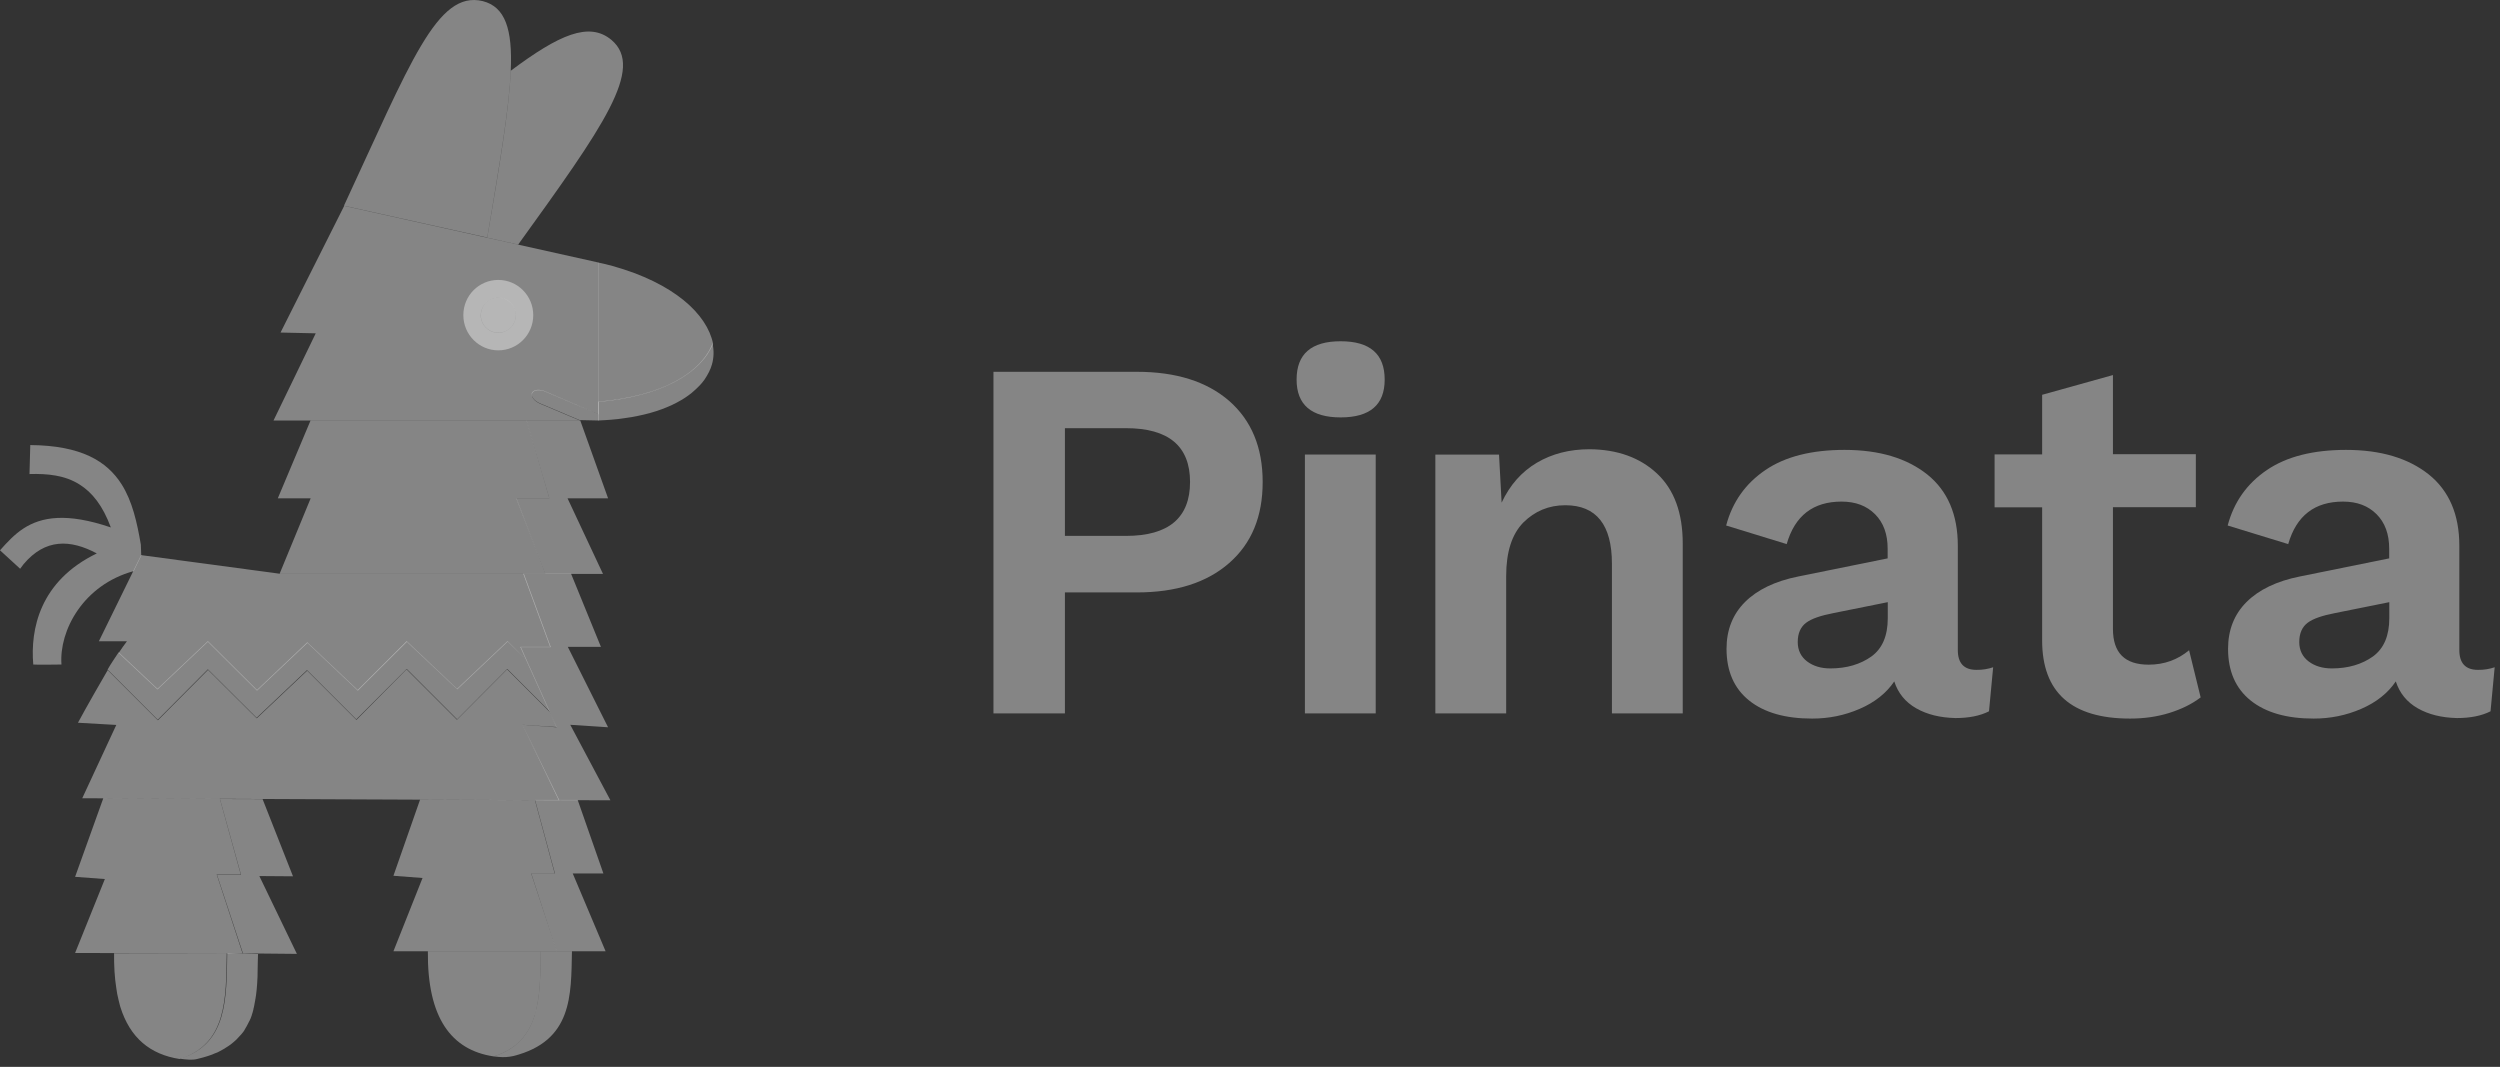 <svg width="157" height="67" viewBox="0 0 157 67" fill="none" xmlns="http://www.w3.org/2000/svg">
<rect x="0" y="0" width="157" height="67" fill="#333333" stroke="none"/>
<path d="M8.845 34.2C8.608 32.822 8.315 31.483 7.637 30.414C6.715 28.962 5.1 27.975 1.901 27.95L1.852 29.77C2.986 29.737 4.08 29.843 5.002 30.431C5.793 30.928 6.454 31.753 6.96 33.123C4.178 32.177 2.603 32.462 1.485 33.181C0.906 33.556 0.449 34.054 0 34.559L1.265 35.718C1.338 35.612 1.42 35.514 1.485 35.425C2.84 33.817 4.414 33.866 6.079 34.755C2.481 36.493 1.901 39.537 2.089 41.732C2.252 41.756 3.86 41.732 3.86 41.732C3.705 39.594 5.23 36.73 8.396 35.865L8.87 34.894L8.845 34.2Z" fill="white" fill-opacity="0.4"/>
<path d="M32.541 15.36C37.877 7.959 40.505 4.287 38.4 2.508C37.004 1.341 35.119 2.166 32.076 4.442C31.97 6.874 31.382 10.333 30.599 14.927L32.541 15.36Z" fill="white" fill-opacity="0.4"/>
<path d="M35.919 59.741H33.961C33.912 62.539 33.985 65.42 30.999 66.342C31.097 66.35 31.203 66.366 31.317 66.374C31.635 66.407 31.945 66.383 32.247 66.317C35.96 65.371 35.862 62.515 35.919 59.741Z" fill="white" fill-opacity="0.4"/>
<path d="M38.032 59.74L35.968 54.853H37.893L36.278 50.234H33.601L34.85 54.853H33.365L34.956 59.74H35.91H38.032Z" fill="white" fill-opacity="0.4"/>
<path d="M30.999 66.342C33.985 65.42 33.912 62.556 33.961 59.741H26.87C26.829 63.91 28.331 65.942 30.999 66.342Z" fill="white" fill-opacity="0.4"/>
<path d="M33.357 54.852H34.834L33.593 50.25L26.38 50.218L24.707 54.999L26.535 55.138L24.707 59.74H34.964L33.357 54.852Z" fill="white" fill-opacity="0.4"/>
<path d="M18.4 55.032L16.491 50.185L13.814 50.177L15.136 54.934H13.627L15.258 59.871L18.645 59.904L16.287 55.016L18.4 55.032Z" fill="white" fill-opacity="0.4"/>
<path d="M13.61 54.918H15.12L13.806 50.161L6.487 50.128L4.716 55.065L6.585 55.204L4.716 59.847L15.234 59.871L13.61 54.918Z" fill="white" fill-opacity="0.4"/>
<path d="M30.313 0.069C27.441 -0.625 25.768 3.961 21.599 12.92L30.599 14.919C31.374 10.325 31.97 6.866 32.076 4.434C32.19 1.839 31.733 0.428 30.313 0.069Z" fill="white" fill-opacity="0.4"/>
<path d="M35.813 45.518L38.187 45.673L35.658 40.622H37.738L35.862 36.028H34.254H32.859L34.548 40.622H32.671L34.948 45.673L32.81 45.518L35.087 50.25L38.334 50.258L35.813 45.518Z" fill="white" fill-opacity="0.4"/>
<path d="M38.188 31.295L36.441 26.408H33.063L34.499 31.295H32.419L34.246 36.044H37.869L35.642 31.295H38.188Z" fill="white" fill-opacity="0.4"/>
<path d="M21.615 12.929C21.599 12.953 21.599 12.929 21.615 12.929L17.617 20.884L19.828 20.933L17.176 26.409H36.417L33.928 25.356C33.553 25.201 33.324 24.899 33.422 24.695C33.43 24.671 33.447 24.662 33.455 24.646C33.569 24.483 33.912 24.458 34.255 24.597L34.361 24.646L36.107 25.389L37.616 26.025V16.494L21.615 12.929Z" fill="white" fill-opacity="0.4"/>
<path d="M31.293 22.002C32.5 22.002 33.488 21.023 33.488 19.79C33.488 18.575 32.508 17.579 31.293 17.579C30.085 17.579 29.098 18.558 29.098 19.79C29.098 21.023 30.093 22.002 31.293 22.002ZM31.293 18.697C31.897 18.697 32.394 19.195 32.394 19.799C32.394 20.402 31.897 20.9 31.293 20.9C30.689 20.9 30.191 20.402 30.191 19.799C30.199 19.195 30.689 18.697 31.293 18.697Z" fill="white" fill-opacity="0.4"/>
<path d="M31.366 20.892C31.97 20.859 32.426 20.337 32.394 19.725C32.361 19.121 31.839 18.648 31.227 18.697C30.623 18.73 30.166 19.252 30.199 19.864C30.232 20.468 30.762 20.933 31.366 20.892Z" fill="white" fill-opacity="0.4"/>
<path d="M37.6 26.408V26.016L34.344 24.621L34.238 24.572C33.895 24.433 33.569 24.458 33.438 24.621C33.43 24.629 33.414 24.654 33.406 24.67C33.324 24.874 33.544 25.176 33.911 25.331L36.4 26.383H36.449L37.6 26.408Z" fill="white" fill-opacity="0.4"/>
<path d="M32.435 31.295H34.499L33.072 26.408H19.502L17.446 31.295H19.51L17.56 36.028H17.584V36.036C17.633 36.036 17.682 36.036 17.723 36.036H32.843H34.246L32.435 31.295Z" fill="white" fill-opacity="0.4"/>
<path d="M17.551 36.028L8.861 34.861L6.209 40.271H7.972C7.809 40.492 7.621 40.744 7.45 41.006L9.889 43.298L13.056 40.304L16.14 43.372L19.306 40.377L22.472 43.372L25.556 40.304L25.654 40.402L28.714 43.29L31.88 40.296L33.087 41.487L32.712 40.638H34.589L32.9 36.036H25.63H17.6H17.576" fill="white" fill-opacity="0.4"/>
<path d="M32.818 45.518L34.956 45.657L34.515 44.702L31.847 42.034L28.698 45.2L25.532 42.034L22.382 45.208L19.29 42.116L16.123 45.11L13.064 42.067L9.914 45.233L6.764 42.083C6.56 42.426 5.328 44.572 4.896 45.388L7.303 45.526L5.165 50.129L35.127 50.259L32.818 45.518Z" fill="white" fill-opacity="0.4"/>
<path d="M33.079 41.471L31.872 40.263L28.706 43.258L25.54 40.263L22.463 43.331L19.297 40.337L16.14 43.331L13.055 40.263L9.889 43.258L7.45 40.965C7.229 41.308 6.976 41.658 6.756 42.05L9.906 45.2L13.055 42.034L16.115 45.077L19.281 42.083L22.374 45.175L25.54 42.009L28.706 45.175L31.855 42.009L34.523 44.678L33.079 41.471Z" fill="white" fill-opacity="0.4"/>
<path d="M14.271 59.847C14.222 62.67 14.304 65.558 11.309 66.489C11.489 66.513 11.676 66.538 11.864 66.546C12.019 66.554 12.198 66.546 12.345 66.513C12.484 66.481 12.631 66.44 12.761 66.407C12.949 66.35 13.153 66.293 13.316 66.228C13.431 66.179 13.537 66.13 13.659 66.089C13.732 66.056 13.798 66.015 13.863 65.983C13.928 65.95 13.994 65.909 14.051 65.877C14.149 65.82 14.238 65.763 14.336 65.697C14.393 65.665 14.442 65.616 14.499 65.583C14.614 65.485 14.736 65.395 14.842 65.289C14.948 65.183 15.054 65.069 15.161 64.947C15.193 64.898 15.234 64.865 15.267 64.816C15.316 64.759 15.348 64.702 15.381 64.636C15.454 64.522 15.52 64.392 15.585 64.269C15.617 64.212 15.642 64.139 15.683 64.082C15.691 64.049 15.715 64.008 15.732 63.975C15.756 63.927 15.764 63.87 15.789 63.82C15.797 63.796 15.813 63.772 15.813 63.739C15.846 63.633 15.887 63.527 15.911 63.404C15.911 63.38 15.919 63.355 15.919 63.347C15.944 63.274 15.952 63.209 15.968 63.135C15.968 63.127 15.976 63.102 15.976 63.086C15.985 63.004 16.009 62.923 16.025 62.825C16.034 62.776 16.034 62.727 16.05 62.686C16.058 62.637 16.058 62.58 16.074 62.531C16.107 62.286 16.131 62.058 16.148 61.797C16.172 61.487 16.18 61.193 16.18 60.891C16.189 60.557 16.189 60.238 16.205 59.912L14.271 59.847Z" fill="white" fill-opacity="0.4"/>
<path d="M7.164 59.838C7.156 60.654 7.197 61.389 7.303 62.05C7.335 62.311 7.384 62.547 7.442 62.784C7.474 62.939 7.523 63.094 7.556 63.233C8.168 65.191 9.441 66.219 11.277 66.505C14.271 65.575 14.19 62.678 14.239 59.863H7.164V59.838Z" fill="white" fill-opacity="0.4"/>
<path d="M44.748 21.569C44.03 23.389 41.647 24.866 37.567 25.225V26.017V26.408C37.853 26.4 38.098 26.375 38.367 26.359C38.685 26.335 38.979 26.302 39.273 26.253C39.542 26.22 39.795 26.172 40.04 26.122C41.141 25.902 42.047 25.559 42.781 25.127C42.937 25.029 43.1 24.939 43.23 24.833C43.304 24.784 43.361 24.735 43.434 24.678C43.622 24.523 43.81 24.344 43.965 24.18C44.071 24.074 44.152 23.96 44.25 23.83C44.454 23.52 44.617 23.218 44.707 22.899C44.83 22.475 44.846 22.026 44.748 21.569Z" fill="white" fill-opacity="0.4"/>
<path d="M38.473 16.706C38.188 16.633 37.91 16.551 37.6 16.494V18.975V21.455V25.241C41.664 24.874 44.046 23.389 44.781 21.586C44.405 19.717 42.308 17.775 38.473 16.706Z" fill="white" fill-opacity="0.4"/>
<path d="M77.191 25.176C78.586 26.4 79.296 28.089 79.296 30.268C79.296 32.438 78.603 34.127 77.191 35.36C75.796 36.584 73.862 37.204 71.397 37.204H66.877V44.8H62.389V23.349H71.397C73.862 23.349 75.787 23.96 77.191 25.176ZM74.735 30.268C74.735 28.016 73.388 26.89 70.712 26.89H66.877V33.654H70.712C73.388 33.654 74.735 32.52 74.735 30.268Z" fill="white" fill-opacity="0.4"/>
<path d="M81.426 23.838C81.426 22.231 82.348 21.431 84.192 21.431C86.036 21.431 86.958 22.231 86.958 23.838C86.958 25.421 86.036 26.213 84.192 26.213C82.348 26.213 81.426 25.413 81.426 23.838ZM86.395 44.8H81.948V28.546H86.395V44.8Z" fill="white" fill-opacity="0.4"/>
<path d="M104.069 29.746C105.146 30.758 105.676 32.226 105.676 34.136V44.8H101.229V35.401C101.229 32.961 100.25 31.729 98.3 31.729C97.264 31.729 96.391 32.096 95.665 32.814C94.947 33.548 94.588 34.666 94.588 36.176V44.8H90.14V28.547H94.139L94.302 31.565C94.824 30.456 95.55 29.632 96.513 29.06C97.468 28.497 98.569 28.212 99.834 28.212C101.572 28.228 102.992 28.734 104.069 29.746Z" fill="white" fill-opacity="0.4"/>
<path d="M125.17 41.904L124.909 44.67C124.346 44.956 123.644 45.094 122.796 45.094C121.841 45.07 121.025 44.874 120.34 44.483C119.654 44.091 119.197 43.528 118.96 42.793C118.463 43.528 117.737 44.107 116.79 44.515C115.835 44.931 114.84 45.127 113.803 45.127C112.115 45.127 110.793 44.752 109.846 43.993C108.9 43.234 108.426 42.149 108.426 40.745C108.426 39.554 108.818 38.575 109.585 37.808C110.352 37.041 111.47 36.494 112.947 36.2L118.544 35.066V34.454C118.544 33.548 118.283 32.822 117.753 32.292C117.222 31.762 116.529 31.5 115.648 31.5C113.869 31.5 112.718 32.382 112.204 34.169L108.402 33.002C108.794 31.525 109.618 30.366 110.866 29.518C112.115 28.669 113.779 28.253 115.835 28.253C118.022 28.253 119.752 28.775 121.041 29.803C122.314 30.831 122.951 32.316 122.951 34.275V40.827C122.951 41.651 123.342 42.067 124.117 42.067C124.501 42.075 124.852 42.01 125.17 41.904ZM117.524 41.227C118.21 40.729 118.552 39.929 118.552 38.82V37.816L115.142 38.502C114.342 38.657 113.763 38.852 113.42 39.113C113.077 39.375 112.898 39.774 112.898 40.321C112.898 40.843 113.102 41.243 113.485 41.537C113.877 41.831 114.358 41.977 114.946 41.977C115.974 41.977 116.839 41.716 117.524 41.227Z" fill="white" fill-opacity="0.4"/>
<path d="M138.201 43.797C137.654 44.213 137.01 44.531 136.227 44.776C135.459 45.013 134.643 45.127 133.77 45.127C130.09 45.127 128.246 43.487 128.246 40.215V31.859H125.26V28.538H128.246V24.793L132.693 23.553V28.522H137.899V31.851H132.693V39.497C132.693 40.998 133.436 41.741 134.937 41.741C135.916 41.741 136.757 41.431 137.475 40.835L138.201 43.797Z" fill="white" fill-opacity="0.4"/>
<path d="M156.666 41.904L156.405 44.67C155.842 44.956 155.14 45.094 154.291 45.094C153.336 45.07 152.521 44.874 151.836 44.483C151.15 44.091 150.694 43.528 150.456 42.793C149.959 43.528 149.232 44.107 148.287 44.515C147.332 44.931 146.336 45.127 145.299 45.127C143.61 45.127 142.289 44.752 141.342 43.993C140.396 43.234 139.922 42.149 139.922 40.745C139.922 39.554 140.314 38.575 141.081 37.808C141.848 37.041 142.966 36.494 144.443 36.2L150.041 35.066V34.454C150.041 33.548 149.778 32.822 149.248 32.292C148.718 31.762 148.024 31.5 147.143 31.5C145.365 31.5 144.214 32.382 143.7 34.169L139.898 33.002C140.289 31.525 141.114 30.366 142.362 29.518C143.61 28.669 145.275 28.253 147.332 28.253C149.518 28.253 151.249 28.775 152.537 29.803C153.809 30.831 154.446 32.316 154.446 34.275V40.827C154.446 41.651 154.839 42.067 155.613 42.067C155.997 42.075 156.348 42.01 156.666 41.904ZM149.02 41.227C149.705 40.729 150.048 39.929 150.048 38.82V37.816L146.638 38.502C145.838 38.657 145.259 38.852 144.916 39.113C144.573 39.375 144.394 39.774 144.394 40.321C144.394 40.843 144.598 41.243 144.981 41.537C145.373 41.831 145.854 41.977 146.442 41.977C147.47 41.977 148.335 41.716 149.02 41.227Z" fill="white" fill-opacity="0.4"/>
</svg>
